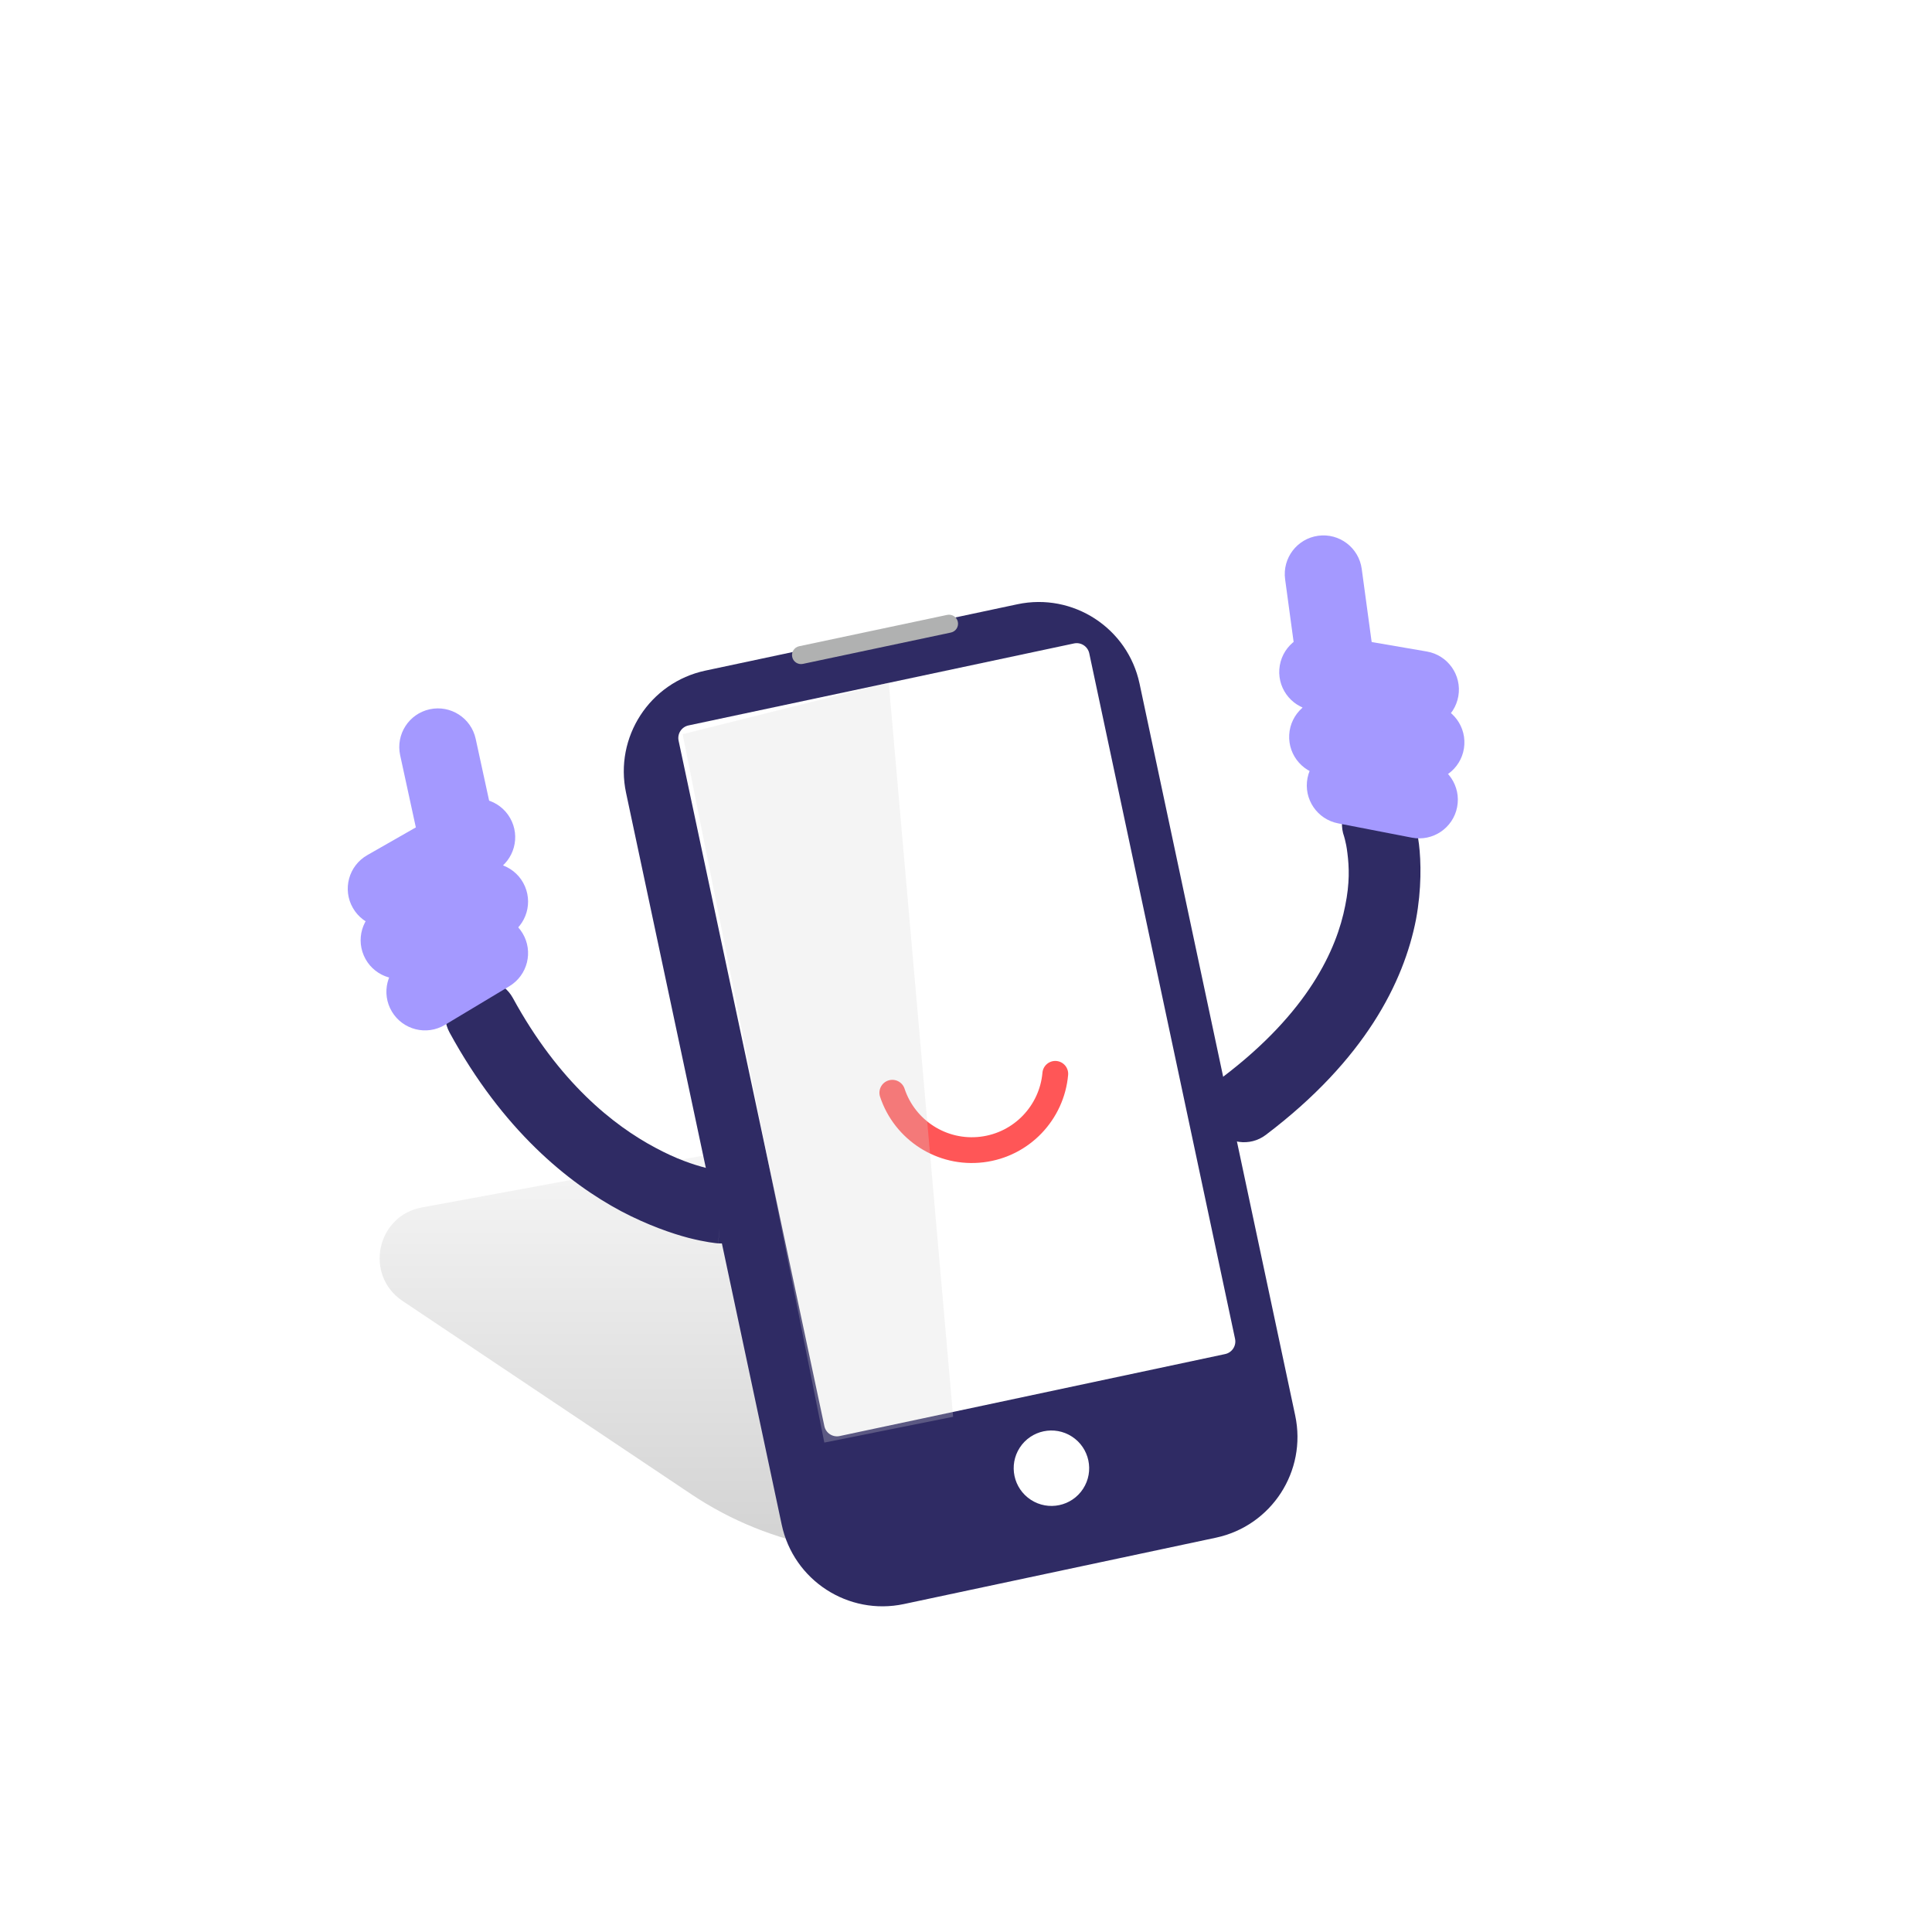 <svg width="150" height="150" viewBox="0 0 150 150" version="1.1" xmlns="http://www.w3.org/2000/svg" xmlns:xlink="http://www.w3.org/1999/xlink">
<title>Mascot_002</title>
<desc>Created using Figma</desc>
<g id="Canvas" transform="translate(-937 -5312)">
<clipPath id="clip-0" clip-rule="evenodd">
<path d="M 937 5312L 1087 5312L 1087 5462L 937 5462L 937 5312Z" fill="#FFFFFF"/>
</clipPath>
<g id="Mascot_002" clip-path="url(#clip-0)">
<path d="M 937 5312L 1087 5312L 1087 5462L 937 5462L 937 5312Z" fill="#FFFFFF"/>
<g id="mascot_arm_right copy">
<g id="Group 4">
<g id="Path 2">
<use xlink:href="#path0_stroke" transform="matrix(0.731 -0.682 0.682 0.731 1027.51 5391.37)" fill="#2F2B64"/>
</g>
</g>
<g id="Group 5">
<g id="Line">
<use xlink:href="#path1_stroke" transform="matrix(-0.94 0.342 0.342 0.94 1045.9 5361.78)" fill="#A499FF"/>
</g>
<g id="Line Copy">
<use xlink:href="#path2_stroke" transform="matrix(-0.94 0.342 0.342 0.94 1046.67 5366.82)" fill="#A499FF"/>
</g>
<g id="Line Copy">
<use xlink:href="#path3_stroke" transform="matrix(-0.94 0.342 0.342 0.94 1039.75 5356.57)" fill="#A499FF"/>
</g>
<g id="Line Copy 2">
<use xlink:href="#path4_stroke" transform="matrix(-0.94 0.342 0.342 0.94 1046.16 5371.27)" fill="#A499FF"/>
</g>
</g>
</g>
<g id="Group">
<g id="Rectangle 4" opacity="0.178">
<use xlink:href="#path5_fill" transform="translate(966.369 5400.05)" fill="url(#paint5_linear)"/>
</g>
<g id="Group 2">
<g id="Rectangle 5 Copy" filter="url(#filter0_i)">
<use xlink:href="#path6_fill" transform="matrix(0.978 -0.208 0.208 0.978 983.943 5362.73)" fill="#2F2B64"/>
</g>
<g id="Line Copy 8">
<use xlink:href="#path7_stroke" transform="matrix(0.545 -0.839 0.839 0.545 998.808 5362.94)" fill="#B0B1B1"/>
</g>
<g id="Rectangle 6 Copy">
<use xlink:href="#path8_fill" transform="matrix(0.978 -0.208 0.208 0.978 989.478 5368.53)" fill="#FFFFFF"/>
</g>
<g id="Oval 7 Copy">
<use xlink:href="#path9_fill" transform="matrix(0.545 -0.839 0.839 0.545 1014.58 5426.85)" fill="#FFFFFF"/>
</g>
</g>
<g id="mascot_mouth_happy">
<g id="Oval">
<use xlink:href="#path10_stroke" transform="matrix(0.993 -0.122 0.122 0.993 1006.28 5396.84)" fill="#FF5657"/>
</g>
</g>
<g id="Page 1">
<g id="Group 3">
<mask id="mask0_outline" mask-type="alpha">
<g id="Clip 2">
<use xlink:href="#path11_fill" transform="matrix(0.974 -0.225 0.225 0.974 1000.35 5383.87)" fill="#FFFFFF"/>
</g>
</mask>
<g id="Fill 1" mask="url(#mask0_outline)">
<use xlink:href="#path12_fill" transform="matrix(0.974 -0.225 0.225 0.974 1000.35 5383.87)" fill="#2F2564"/>
</g>
</g>
<g id="Group 3">
<mask id="mask1_outline" mask-type="alpha">
<g id="Clip 2">
<use xlink:href="#path11_fill" transform="matrix(0.974 -0.225 0.225 0.974 1014.03 5381.03)" fill="#FFFFFF"/>
</g>
</mask>
<g id="Fill 1" mask="url(#mask1_outline)">
<use xlink:href="#path12_fill" transform="matrix(0.974 -0.225 0.225 0.974 1014.03 5381.03)" fill="#2F2564"/>
</g>
</g>
</g>
<g id="Path 8">
<use xlink:href="#path13_fill" transform="translate(990 5365)" fill="#D8D8D8" fill-opacity="0.27" style="mix-blend-mode:multiply"/>
</g>
</g>
<g id="mascot_arm_left">
<g id="Group 4">
<g id="Path 2">
<use xlink:href="#path14_stroke" transform="matrix(0.731 -0.682 0.682 0.731 973.343 5391.78)" fill="#2F2B64"/>
</g>
</g>
<g id="Group 5">
<g id="Line">
<use xlink:href="#path1_stroke" transform="translate(967 5377)" fill="#A499FF"/>
</g>
<g id="Line Copy">
<use xlink:href="#path2_stroke" transform="translate(968 5382)" fill="#A499FF"/>
</g>
<g id="Line Copy">
<use xlink:href="#path3_stroke" transform="translate(971 5370)" fill="#A499FF"/>
</g>
<g id="Line Copy 2">
<use xlink:href="#path4_stroke" transform="translate(970 5386)" fill="#A499FF"/>
</g>
</g>
</g>
</g>
</g>
<defs>
<filter id="filter0_i" filterUnits="userSpaceOnUse" x="982" y="5355" width="59" height="82" color-interpolation-filters="sRGB">
<feFlood flood-opacity="0" result="BackgroundImageFix"/>
<feBlend mode="normal" in="SourceGraphic" in2="BackgroundImageFix" result="shape"/>
<feColorMatrix in="SourceAlpha" type="matrix" values="0 0 0 0 0 0 0 0 0 0 0 0 0 0 0 0 0 0 255 0" result="hardAlpha"/>
<feOffset dx="0" dy="3"/>
<feGaussianBlur stdDeviation="1.5"/>
<feComposite in2="hardAlpha" operator="arithmetic" k2="-1" k3="1"/>
<feColorMatrix type="matrix" values="0 0 0 0 0 0 0 0 0 0 0 0 0 0 0 0 0 0 0.065 0"/>
<feBlend mode="normal" in2="shape" result="effect1_innerShadow"/>
</filter>
<linearGradient id="paint5_linear" x1="0" y1="0" x2="1" y2="0" gradientUnits="userSpaceOnUse" gradientTransform="matrix(-0.013 39.404 -80.714 -0.006 49.666 -6.88)">
<stop offset="0" stop-color="#FFFFFF"/>
<stop offset="0.637" stop-color="#5D5D5D"/>
<stop offset="0.637" stop-color="#5D5D5D"/>
<stop offset="1"/>
</linearGradient>
<path id="path0_stroke" d="M 25.121 1.094C 25.725 -0.329 25.061 -1.973 23.638 -2.577C 22.215 -3.182 20.571 -2.518 19.966 -1.094L 25.121 1.094ZM 0.288 6.124C -1.25 5.965 -2.626 7.083 -2.785 8.621C -2.944 10.159 -1.826 11.535 -0.288 11.694L 0.288 6.124ZM 22.544 0C 19.966 -1.094 19.967 -1.096 19.968 -1.098C 19.968 -1.098 19.969 -1.1 19.969 -1.101C 19.969 -1.1 19.973 -1.109 19.972 -1.107C 19.971 -1.106 19.977 -1.119 19.976 -1.116C 19.976 -1.117 19.979 -1.124 19.979 -1.124C 19.984 -1.134 19.976 -1.115 19.967 -1.097C 19.939 -1.041 19.915 -0.992 19.859 -0.891C 19.726 -0.648 19.567 -0.381 19.28 0.012C 18.651 0.886 17.821 1.851 16.367 2.885C 13.582 4.907 8.646 6.988 0.288 6.124L -0.288 11.694C 9.325 12.688 15.662 10.316 19.656 7.418C 21.591 5.992 23.027 4.381 23.817 3.295C 24.239 2.707 24.578 2.147 24.765 1.81C 24.869 1.62 24.961 1.438 25.009 1.338C 25.038 1.278 25.067 1.216 25.081 1.186C 25.09 1.165 25.1 1.142 25.105 1.132C 25.108 1.124 25.112 1.115 25.114 1.111C 25.115 1.108 25.117 1.104 25.118 1.102C 25.118 1.101 25.119 1.099 25.119 1.098C 25.12 1.096 25.121 1.094 22.544 0Z"/>
<path id="path1_stroke" d="M 8.488 2.605C 9.927 1.783 10.427 -0.05 9.605 -1.488C 8.783 -2.927 6.95 -3.427 5.512 -2.605L 8.488 2.605ZM -1.488 1.395C -2.927 2.217 -3.427 4.05 -2.605 5.488C -1.783 6.927 0.05 7.427 1.488 6.605L -1.488 1.395ZM 5.512 -2.605L -1.488 1.395L 1.488 6.605L 8.488 2.605L 5.512 -2.605Z"/>
<path id="path2_stroke" d="M 8.182 2.757C 9.705 2.105 10.41 0.341 9.757 -1.182C 9.105 -2.705 7.341 -3.41 5.818 -2.757L 8.182 2.757ZM -1.182 0.243C -2.705 0.895 -3.41 2.659 -2.757 4.182C -2.105 5.705 -0.341 6.41 1.182 5.757L -1.182 0.243ZM 5.818 -2.757L -1.182 0.243L 1.182 5.757L 8.182 2.757L 5.818 -2.757Z"/>
<path id="path3_stroke" d="M -0.432 12.137C -0.08 13.756 1.518 14.784 3.137 14.431C 4.756 14.08 5.783 12.482 5.432 10.863L -0.432 12.137ZM 2.932 -0.637C 2.58 -2.256 0.982 -3.283 -0.637 -2.932C -2.256 -2.58 -3.283 -0.982 -2.932 0.637L 2.932 -0.637ZM 5.432 10.863L 2.932 -0.637L -2.932 0.637L -0.432 12.137L 5.432 10.863Z"/>
<path id="path4_stroke" d="M 6.543 2.572C 7.964 1.72 8.425 -0.123 7.572 -1.543C 6.72 -2.964 4.877 -3.425 3.457 -2.572L 6.543 2.572ZM -1.543 0.428C -2.964 1.28 -3.425 3.123 -2.572 4.543C -1.72 5.964 0.123 6.425 1.543 5.572L -1.543 0.428ZM 3.457 -2.572L -1.543 0.428L 1.543 5.572L 6.543 2.572L 3.457 -2.572Z"/>
<path id="path5_fill" fill-rule="evenodd" d="M 1.884 12.954C -1.098 10.957 -0.145 6.346 3.385 5.696L 33.959 0.064C 34.972 -0.122 36.018 0.089 36.879 0.654L 64.473 18.769C 68.155 21.186 67.14 26.837 62.848 27.822L 45.357 31.837C 38.102 33.502 30.481 32.099 24.296 27.958L 1.884 12.954Z"/>
<path id="path6_fill" fill-rule="evenodd" d="M 0 8C 0 3.582 3.582 0 8 0L 32.764 0C 37.182 0 40.764 3.582 40.764 8L 40.764 66.102C 40.764 70.52 37.182 74.102 32.764 74.102L 8 74.102C 3.582 74.102 0 70.52 0 66.102L 0 8Z"/>
<path id="path7_stroke" d="M 8.078 9.079C 8.351 9.352 8.794 9.353 9.067 9.079C 9.341 8.806 9.341 8.363 9.068 8.089L 8.078 9.079ZM 0.772 -0.218C 0.499 -0.491 0.055 -0.492 -0.218 -0.218C -0.492 0.055 -0.492 0.498 -0.219 0.772L 0.772 -0.218ZM 9.068 8.089L 0.772 -0.218L -0.219 0.772L 8.078 9.079L 9.068 8.089Z"/>
<path id="path8_fill" fill-rule="evenodd" d="M 0 1C 0 0.448 0.448 0 1 0L 31.602 0C 32.155 0 32.602 0.448 32.602 1L 32.602 55.414C 32.602 55.966 32.155 56.414 31.602 56.414L 1 56.414C 0.448 56.414 0 55.966 0 55.414L 0 1Z"/>
<path id="path9_fill" fill-rule="evenodd" d="M 2.926 5.86C 4.542 5.86 5.852 4.548 5.852 2.93C 5.852 1.312 4.542 0 2.926 0C 1.31 0 0 1.312 0 2.93C 0 4.548 1.31 5.86 2.926 5.86Z"/>
<path id="path10_stroke" d="M 0.981 -0.196C 0.873 -0.737 0.346 -1.089 -0.196 -0.981C -0.737 -0.873 -1.089 -0.346 -0.981 0.196L 0.981 -0.196ZM 13.709 0.294C 13.824 -0.246 13.48 -0.777 12.94 -0.893C 12.4 -1.008 11.868 -0.664 11.753 -0.124L 13.709 0.294ZM -0.981 0.196C -0.295 3.632 2.736 6.221 6.374 6.221L 6.374 4.221C 3.708 4.221 1.483 2.323 0.981 -0.196L -0.981 0.196ZM 6.374 6.221C 9.978 6.221 12.986 3.681 13.709 0.294L 11.753 -0.124C 11.223 2.36 9.015 4.221 6.374 4.221L 6.374 6.221Z"/>
<path id="path11_fill" fill-rule="evenodd" d="M 0 5.519L 0 0L 3.94 0L 3.94 5.519L 0 5.519Z"/>
<path id="path12_fill" fill-rule="evenodd" d="M 1.99 0L 1.95 0C 0.873 0 0 0.888 0 1.984L 0 3.535C 0 4.63 0.873 5.519 1.95 5.519L 1.99 5.519C 3.067 5.519 3.94 4.63 3.94 3.535L 3.94 1.984C 3.94 0.888 3.067 0 1.99 0Z"/>
<path id="path13_fill" fill-rule="evenodd" d="M 16 0L 21 57L 11 59L 0 4L 16 0Z"/>
<path id="path14_stroke" d="M 2.775 25.511C 3.824 26.647 5.596 26.717 6.732 25.668C 7.868 24.618 7.938 22.847 6.888 21.711L 2.775 25.511ZM 4.108 0.696C 4.493 -0.802 3.59 -2.328 2.092 -2.712C 0.594 -3.096 -0.932 -2.194 -1.316 -0.696L 4.108 0.696ZM 4.832 23.611C 6.888 21.711 6.89 21.712 6.891 21.713C 6.891 21.714 6.892 21.715 6.893 21.715C 6.892 21.715 6.897 21.721 6.896 21.719C 6.896 21.719 6.903 21.727 6.902 21.725C 6.902 21.726 6.905 21.729 6.904 21.728C 6.896 21.719 6.895 21.717 6.88 21.701C 6.84 21.653 6.8 21.605 6.728 21.512C 6.558 21.296 6.363 21.03 6.096 20.609C 5.515 19.698 4.861 18.5 4.265 16.735C 3.076 13.273 2.253 7.928 4.108 0.696L -1.316 -0.696C -3.454 7.641 -2.56 14.101 -1.032 18.553C -0.27 20.744 0.684 22.53 1.371 23.613C 1.738 24.189 2.092 24.673 2.313 24.957C 2.436 25.115 2.552 25.255 2.618 25.333C 2.657 25.379 2.697 25.424 2.717 25.447C 2.73 25.461 2.745 25.477 2.751 25.485C 2.756 25.49 2.762 25.497 2.765 25.499C 2.767 25.502 2.769 25.504 2.77 25.506C 2.771 25.506 2.772 25.508 2.773 25.508C 2.774 25.509 2.775 25.511 4.832 23.611Z"/>
</defs>
</svg>
